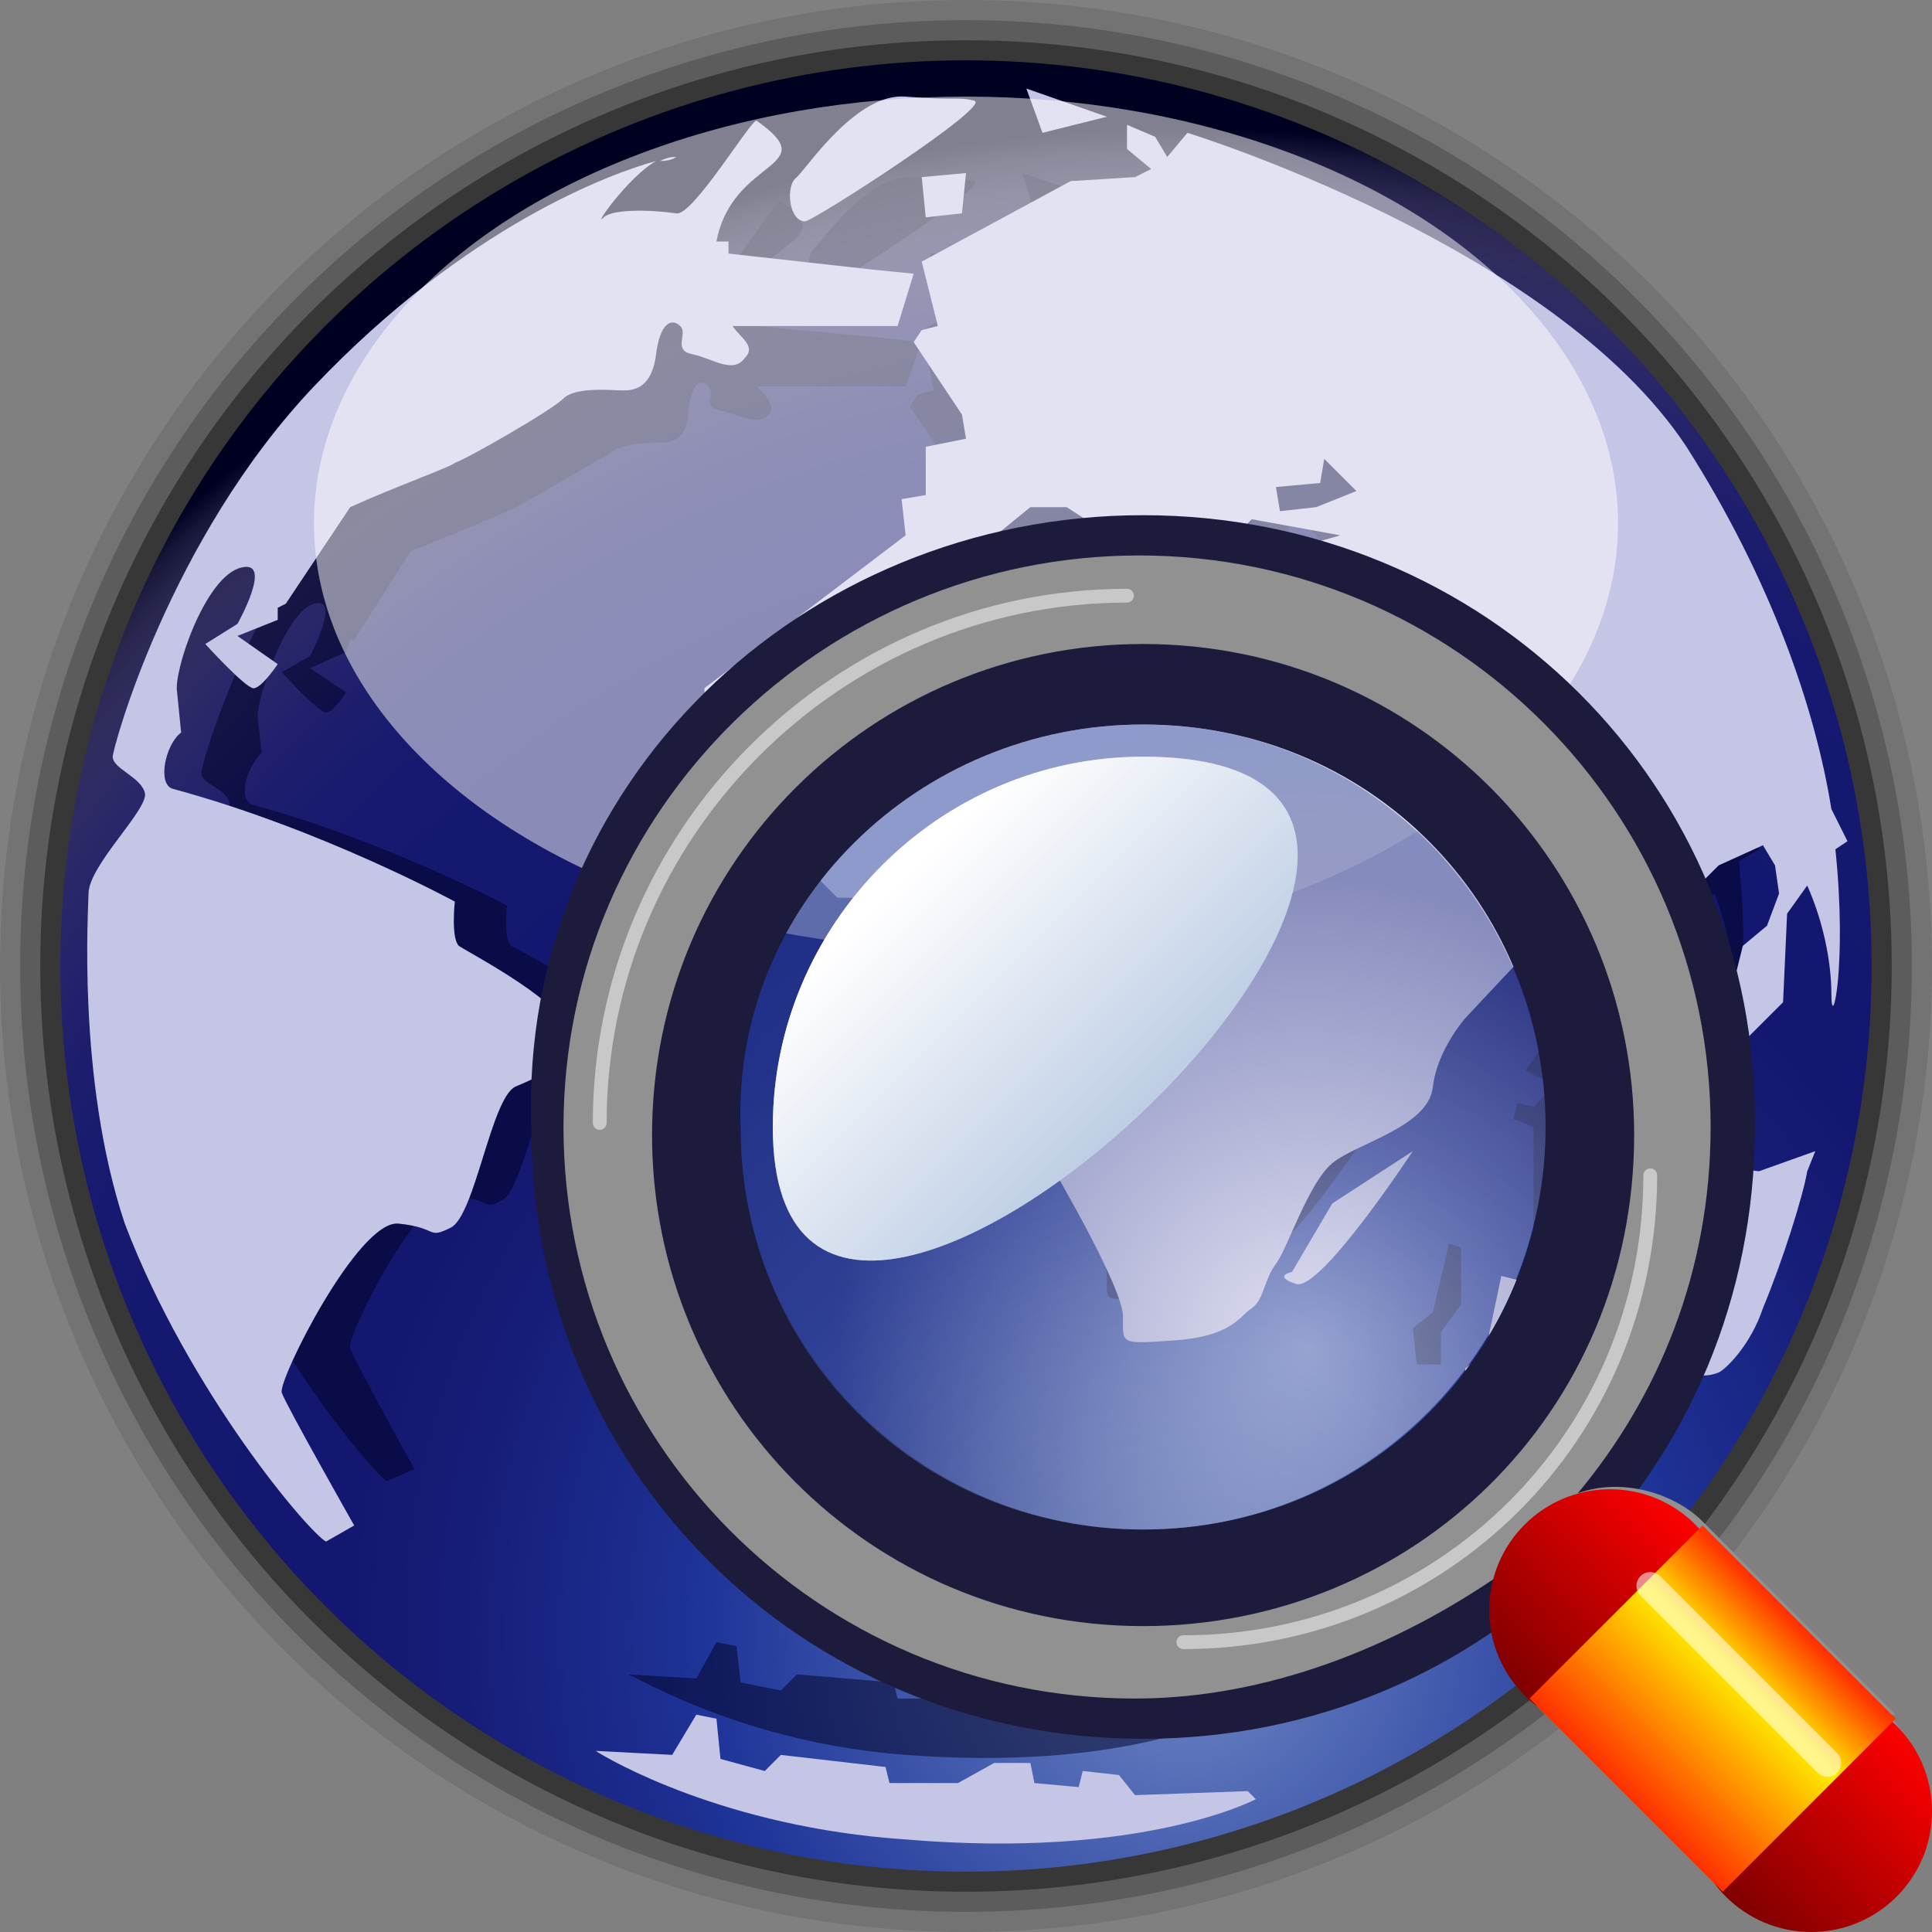 <?xml version="1.0" encoding="UTF-8" standalone="no"?>
<!DOCTYPE svg PUBLIC "-//W3C//DTD SVG 20010904//EN"
"http://www.w3.org/TR/2001/REC-SVG-20010904/DTD/svg10.dtd">
<!-- Created with Sodipodi ("http://www.sodipodi.com/") -->
<svg
   xmlns:x="http://ns.adobe.com/Extensibility/1.0/"
   xmlns:i="http://ns.adobe.com/AdobeIllustrator/10.0/"
   xmlns:graph="http://ns.adobe.com/Graphs/1.0/"
   xmlns="http://www.w3.org/2000/svg"
   xmlns:xlink="http://www.w3.org/1999/xlink"
   xmlns:a="http://ns.adobe.com/AdobeSVGViewerExtensions/3.0/"
   xml:space="preserve"
   i:viewOrigin="231.4883 371.4033"
   i:rulerOrigin="0 0"
   i:pageBounds="0 792 612 0"
   width="48"
   height="48"
   viewBox="0 0 48 48"
   overflow="visible"
   enable-background="new 0 0 48 48"
   xmlns:sodipodi="http://sodipodi.sourceforge.net/DTD/sodipodi-0.dtd"
   id="svg602"
   sodipodi:version="0.34"
   sodipodi:docname="C:\msys\home\su_blanc\mldonkey-2.5.12\src\gtk2\rsvg\stock_submit_search.svg"><rect x="0" y="0" width="48" height="48" fill="#808080" stroke="none"/><defs
   id="defs721" /><sodipodi:namedview
   id="base" /><g
   id="Layer_x0020_1"
   i:knockout="Off"
   i:layer="yes"
   i:dimmedPercent="50"
   i:rgbTrio="#4F008000FFFF"><circle
   id="path622_6_"
   i:isolated="yes"
   i:knockout="Off"
   opacity="0.1"
   enable-background="new    "
   cx="24"
   cy="24"
   r="24" /><circle
   id="path622_4_"
   i:isolated="yes"
   i:knockout="Off"
   opacity="0.2"
   enable-background="new    "
   cx="24"
   cy="24"
   r="23.5" /><circle
   id="path622_5_"
   i:isolated="yes"
   i:knockout="Off"
   opacity="0.4"
   enable-background="new    "
   cx="24"
   cy="24"
   r="23" /><radialGradient
   id="path622_1_"
   cx="-1476.984"
   cy="-323.056"
   r="245.991"
   fx="-1476.984"
   fy="-323.056"
   gradientTransform="matrix(0.152 0 0 -0.152 253.942 -8.532)"
   gradientUnits="userSpaceOnUse"><stop
   offset="0"
   style="stop-color:#90B2D4"
   id="stop610" /><stop
   offset="2.730000e-002"
   style="stop-color:#86A7CF"
   id="stop611" /><stop
   offset="0.315"
   style="stop-color:#28459C"
   id="stop612" /><stop
   offset="0.358"
   style="stop-color:#243B8F"
   id="stop613" /><stop
   offset="0.484"
   style="stop-color:#1D2570"
   id="stop614" /><stop
   offset="0.556"
   style="stop-color:#1A1E66"
   id="stop615" /><stop
   offset="0.724"
   style="stop-color:#1B1F65"
   id="stop616" /><stop
   offset="0.784"
   style="stop-color:#1E2265"
   id="stop617" /><stop
   offset="0.827"
   style="stop-color:#262663"
   id="stop618" /><stop
   offset="0.862"
   style="stop-color:#2E2D61"
   id="stop619" /><stop
   offset="0.892"
   style="stop-color:#36335D"
   id="stop620" /><stop
   offset="0.918"
   style="stop-color:#3C3856"
   id="stop621" /><stop
   offset="0.942"
   style="stop-color:#3D394C"
   id="stop622" /><stop
   offset="0.964"
   style="stop-color:#35323B"
   id="stop623" /><stop
   offset="0.984"
   style="stop-color:#201F21"
   id="stop624" /><stop
   offset="1"
   style="stop-color:#000000"
   id="stop625" /><a:midPointStop
   offset="0"
   style="stop-color:#90B2D4"
   id="midPointStop626" /><a:midPointStop
   offset="0.5"
   style="stop-color:#90B2D4"
   id="midPointStop627" /><a:midPointStop
   offset="2.730000e-002"
   style="stop-color:#86A7CF"
   id="midPointStop628" /><a:midPointStop
   offset="0.5"
   style="stop-color:#86A7CF"
   id="midPointStop629" /><a:midPointStop
   offset="0.315"
   style="stop-color:#28459C"
   id="midPointStop630" /><a:midPointStop
   offset="0.5"
   style="stop-color:#28459C"
   id="midPointStop631" /><a:midPointStop
   offset="0.358"
   style="stop-color:#243B8F"
   id="midPointStop632" /><a:midPointStop
   offset="0.5"
   style="stop-color:#243B8F"
   id="midPointStop633" /><a:midPointStop
   offset="0.484"
   style="stop-color:#1D2570"
   id="midPointStop634" /><a:midPointStop
   offset="0.5"
   style="stop-color:#1D2570"
   id="midPointStop635" /><a:midPointStop
   offset="0.556"
   style="stop-color:#1A1E66"
   id="midPointStop636" /><a:midPointStop
   offset="0.5"
   style="stop-color:#1A1E66"
   id="midPointStop637" /><a:midPointStop
   offset="0.724"
   style="stop-color:#1B1F65"
   id="midPointStop638" /><a:midPointStop
   offset="0.5"
   style="stop-color:#1B1F65"
   id="midPointStop639" /><a:midPointStop
   offset="0.784"
   style="stop-color:#1E2265"
   id="midPointStop640" /><a:midPointStop
   offset="0.5"
   style="stop-color:#1E2265"
   id="midPointStop641" /><a:midPointStop
   offset="0.827"
   style="stop-color:#262663"
   id="midPointStop642" /><a:midPointStop
   offset="0.5"
   style="stop-color:#262663"
   id="midPointStop643" /><a:midPointStop
   offset="0.862"
   style="stop-color:#2E2D61"
   id="midPointStop644" /><a:midPointStop
   offset="0.5"
   style="stop-color:#2E2D61"
   id="midPointStop645" /><a:midPointStop
   offset="0.892"
   style="stop-color:#36335D"
   id="midPointStop646" /><a:midPointStop
   offset="0.5"
   style="stop-color:#36335D"
   id="midPointStop647" /><a:midPointStop
   offset="0.918"
   style="stop-color:#3C3856"
   id="midPointStop648" /><a:midPointStop
   offset="0.5"
   style="stop-color:#3C3856"
   id="midPointStop649" /><a:midPointStop
   offset="0.942"
   style="stop-color:#3D394C"
   id="midPointStop650" /><a:midPointStop
   offset="0.5"
   style="stop-color:#3D394C"
   id="midPointStop651" /><a:midPointStop
   offset="0.964"
   style="stop-color:#35323B"
   id="midPointStop652" /><a:midPointStop
   offset="0.5"
   style="stop-color:#35323B"
   id="midPointStop653" /><a:midPointStop
   offset="0.984"
   style="stop-color:#201F21"
   id="midPointStop654" /><a:midPointStop
   offset="0.5"
   style="stop-color:#201F21"
   id="midPointStop655" /><a:midPointStop
   offset="1"
   style="stop-color:#000000"
   id="midPointStop656" /></radialGradient><circle
   id="path622"
   fill="url(#path622_1_)"
   cx="24"
   cy="24"
   r="22.5" /><path
   i:isolated="yes"
   i:knockout="Off"
   opacity="0.5"
   enable-background="new    "
   d="M17.5,5.9c-0.1,0-0.2,0-0.3,0.1     C17.4,5.9,17.6,5.9,17.5,5.9z M24,7.1l0.1-0.9l-1,0.1l0.1,0.9L24,7.1L24,7.1z M12.7,23.5c-0.2-0.2-0.1-1-0.1-1s-3-1.6-6.3-2.5     c-0.4-0.1-0.2-0.9,0.2-1.3l-0.1-0.9c0-0.5,0.7-2.6,1.4-2.8c0.7-0.2-0.1,1.3-0.1,1.3L7,16.7c0,0,0.9,1,1.1,1     c0.2,0,0.5-0.5,0.5-0.5l-0.9-0.6l0.9-0.4l0.1-0.3h0.1l1.4-2.2c1-0.4,2.2-0.9,2.4-1c0.3-0.1,2.1-1.2,2.5-1.4     c0.3-0.3,1-0.3,1.3-0.3c0.3,0,0.7-0.1,0.7-0.8c0.1-0.7,0.3-0.8,0.5-0.6c0.2,0.2-0.2,0.5,0.3,0.6c0.5,0.1,0.9,0.4,1.2,0.1     c0.2-0.2-0.1-0.5-0.3-0.7h3.7l0.4-1.1L22,8.4l-3.2-0.3V7.7h-0.3c0.3-1.9,2.4-1.6,0.9-2.7c-0.1-0.1-1.4,2.1-1.8,2.1     C17,7,16.2,7,16,7.2c-0.2,0.3,0.5-0.9,1.1-1.3c-1,0.3-4.2,1.4-7.6,5C6.3,14.4,5,19,5,19.2c0,0.3,0.7,0.4,0.7,0.8     c0.1,0.4-1.3,1.6-1.3,2.3c0,0.3-0.3,4.2,0.8,7.4c1.3,3.7,4.1,6.9,4.4,7.1l0.7-0.3c0,0-1.5-2.7-1.6-3c-0.1-0.3,1.7-3.9,2.6-3.8     c0.9,0.1,0.7,0.4,1.2,0.1s0.9-2.9,1.5-3.2c0.6-0.3,1.3-0.6,1.2-1.2C15.2,24.8,12.9,23.6,12.7,23.5L12.7,23.5z M27.2,4.9l-1.8-0.6     l0.3,1L27.2,4.9z M20.4,7.2c0.2,0,4.2-2.6,3.8-2.7c-0.4-0.1-0.5,0-1.5-0.1c-1.1-0.1-2.2,1.5-2.5,1.8C20,6.4,20.1,7.2,20.4,7.2z      M38.8,26.3l0.5-0.7l-0.5-0.2l-0.4,0.5l-0.5,0.7l0.4,0.2L38.8,26.3z M41,28.4l-0.1-1h-0.8L40,28.1L39.2,28L39,27.2L38.6,27     l-0.5,0.5l-0.4-0.1l-0.1,0.4l0.5,0.2v4l1.8,0.4c0,0.1-0.1,0.1-0.1,0.2c-0.1,0.4,0.5,0.6,1,0.4c0.2-0.1,0.7-0.6,1-1.4     c0.5-1.1,0.9-2.6,1-3.1l0.2-0.4l-1.3,0.5L41,28.4L41,28.4z M43.7,21.1l-0.3-0.7c-0.4-2.2-1.3-5.1-3.3-8.1     c-3-4.5-11.2-7.1-11.2-7.1l-0.4,0.5l-0.3-0.4l-0.6-0.2v0.5l0.6,0.5l-0.4,0.2l-1.5,0.1l-3.4,1.8l0.3,1.5l-0.4,0.1l-0.2,0.3     l1.1,1.6l0.1,0.5l-0.9,0.2v1.1l-0.5,0.1l0.1,0.9l-4.4,3l0.1,1.7c0.3,0.4,2.8,3,2.8,3s2.9,0.1,3.5-0.2c0.6-0.4,0.2,0.4,0.4,0.5     c0.2,0.1,0.3,1.5,0.5,1.6c0.2,0.1,0,0.9,0.3,1.1c0.3,0.2,0.3,3.2,0.3,3.2s1.5,2.6,1.5,3.3s-0.1,0.6,1.2,0.5     c1.2-0.1,1.5-0.5,1.7-0.7c0.3-0.2,0.3-0.6,0.5-1c0.3-0.4,0.7-1.8,1.3-2.2c0.6-0.5,2.1-0.9,2.3-1.7c0.1-0.9,0.7-1.5,0.7-1.5     l2.8-2.9l-0.1,0.4l-0.1,1.5l0.8-0.3l-0.1-1.6l-0.3-0.3l0,0c0,0-0.2-0.4-0.5-0.4c-0.3,0-1.8,0.4-2.1,0.3c-0.3-0.1-1.4-3-1.5-3.1     c-0.2-0.1-1.4-2.1-1.4-2.1s2.8,3.4,3.3,4.7c0.3,0.8,1.2,0.1,2-0.8l0.2,0.5l0.5-0.1l-0.1-0.6h0.6v0.9L39,21.7l-0.1,0.8l0.5,0.5     l0.3-0.4l0.8-0.8l1-0.5l0.3,0.5l0.1,0.7l-0.3,0.7l-0.5,0.4l-0.3,1.1v0.5l-0.6-0.4l-0.1-1.2l-0.8,0.1l-0.4,1l0.6,0.9l1.4,0.2     l1.1-1l0.1-2l0.5-0.6c0.3,0.8,0.5,1.7,0.5,2.5c0,0.9,0.4-0.6,0.1-3.3L43.7,21.1L43.7,21.1L43.7,21.1z M27.5,14.9L24,14.8l1.5-1.2     h0.8l1.2,0.8V14.9L27.5,14.9z M31.7,14.5V15h-1.5l0.1,0.4l-0.9,0.1l-0.1,0.3l-0.6-0.1l-1.2-0.2l0.2-0.3l0.2-0.4l0.6-0.7l0.3,0.5     l1-0.1l0.5-0.5l2,0.4L31.7,14.5L31.7,14.5L31.7,14.5z M31.9,13.7l-0.8,0.1L31,13.3l1-0.1l0.1-0.5l0.7,0.7L31.9,13.7L31.9,13.7z      M35.6,32.6L35.1,33l0.1,0.9h0.6v-0.8l0.5-0.7V31L36,30.9L35.6,32.6L35.6,32.6z M31.3,30.8c0,0-0.5,0.1,0.1,0.3     c0.5,0.2,2.6-3,2.6-3l-1.7,1.1L31.3,30.8L31.3,30.8L31.3,30.8z M27.8,42.4L27.4,42l-0.8-0.1l-0.1,0.4l-1-0.1l-0.1-0.5h-0.8     l-0.8,0.5h-1.5l-0.1-0.4l-2.4-0.2L19.4,42l-1-0.2l-0.1-0.9l-0.5-0.1l-0.5,0.9l-1.7-0.1c0.3,0.1,2.9,1.7,6.9,2     c5.3,0.4,7.8-0.9,7.8-0.9l-0.2-0.1L27.8,42.4L27.8,42.4L27.8,42.4z"
   id="path658" /><path
   fill="#FFFFFF"
   d="M16.8,3.9c-0.1,0-0.2,0-0.4,0.1C16.7,4,16.8,3.9,16.8,3.9z M23.9,5.3l0.1-1l-1.1,0.1l0.1,1L23.9,5.3     L23.9,5.3z M11.4,23.5c-0.2-0.2-0.1-1.1-0.1-1.1s-3.3-1.8-7-2.8c-0.4-0.1-0.2-1.1,0.2-1.4l-0.1-1c-0.1-0.5,0.7-2.9,1.6-3.1     c0.8-0.2-0.1,1.4-0.1,1.4L5.1,16c0,0,1,1.1,1.2,1.1c0.2,0,0.6-0.6,0.6-0.6l-1-0.7l1-0.4v-0.3L7.1,15l1.6-2.4     c1.1-0.5,2.5-1,2.6-1.1c0.3-0.1,2.4-1.3,2.7-1.6c0.3-0.3,1.2-0.2,1.5-0.2s0.7-0.1,0.8-0.9c0.1-0.8,0.4-0.9,0.6-0.7     c0.2,0.2-0.2,0.6,0.3,0.7c0.5,0.1,1,0.5,1.3,0.1c0.3-0.3-0.1-0.5-0.3-0.8h4.1l0.4-1.3l-1-0.1l-3.6-0.4V6h-0.3     c0.4-2.1,2.7-1.8,1-3c-0.1-0.1-1.6,2.4-2,2.3c-0.7-0.1-1.6-0.1-1.8,0.1c-0.3,0.3,0.6-1,1.3-1.4c-1.1,0.3-4.7,1.6-8.5,5.6     c-3.6,3.8-5,9-5,9.2c0,0.3,0.7,0.5,0.8,0.9c0.1,0.4-1.4,1.8-1.4,2.5c0,0.3-0.3,4.6,0.9,8.2c1.6,4.2,4.6,7.7,5,7.9l0.7-0.4     c0,0-1.7-3-1.8-3.3c-0.1-0.3,1.9-4.3,2.9-4.2c1,0.1,0.7,0.4,1.3,0.1c0.6-0.3,1-3.2,1.6-3.5c0.7-0.3,1.4-0.6,1.3-1.3     C14.2,25,11.7,23.7,11.4,23.5L11.4,23.5z M27.5,2.9l-2-0.7l0.4,1.1L27.5,2.9z M20,5.5c0.2,0,4.7-2.9,4.2-3     c-0.4-0.1-0.5,0-1.7-0.1c-1.2-0.1-2.4,1.7-2.7,2C19.5,4.6,19.6,5.5,20,5.5z M40.4,26.6l0.6-0.7l-0.6-0.2L40,26.2l-0.5,0.7     l0.4,0.2L40.4,26.6z M42.9,29l-0.1-1.1h-0.9l-0.1,0.8l-0.9-0.1l-0.2-0.9l-0.4-0.3l-0.5,0.7L39.3,28l-0.2,0.4l0.6,0.1v4.4l2,0.5     c0,0.1-0.1,0.1-0.1,0.2c-0.1,0.5,0.6,0.7,1.1,0.5c0.2-0.1,0.8-0.7,1.1-1.6c0.5-1.2,1-2.8,1.1-3.4l0.2-0.5l-1.4,0.5L42.9,29     L42.9,29z M45.9,20.9l-0.4-0.8c-0.4-2.5-1.5-5.7-3.6-9c-3.3-5-12.4-7.8-12.4-7.8L29,3.9l-0.3-0.5L28,3.1v0.6l0.6,0.5l-0.4,0.2     l-1.6,0.1l-3.7,2l0.4,1.6l-0.4,0.1l-0.2,0.3l1.2,1.8l0.1,0.6l-1,0.2v1.2l-0.6,0.1l0.1,0.9l-5,3.8l0.1,1.9     c0.4,0.5,3.2,3.3,3.2,3.3s3.2,0.1,3.9-0.3c0.7-0.4,0.2,0.4,0.4,0.6c0.2,0.2,0.3,1.6,0.5,1.8c0.2,0.1,0,0.9,0.3,1.2     c0.3,0.3,0.3,3.5,0.3,3.5s1.7,2.9,1.7,3.6s-0.1,0.7,1.3,0.6c1.4-0.1,1.6-0.6,1.9-0.8c0.3-0.2,0.3-0.7,0.6-1.1     c0.3-0.4,0.8-2,1.4-2.5s2.4-0.9,2.5-1.9c0.1-0.9,0.8-1.7,0.8-1.7l3.1-3.3l-0.1,0.4l-0.1,1.7l0.9-0.3l0.1-1.7L40,21.7v-0.1     c0,0-0.2-0.4-0.5-0.4s-2,0.4-2.3,0.3c-0.3-0.1-1.5-3.3-1.7-3.4c-0.2-0.1-1.6-2.4-1.6-2.4s3.2,3.8,3.7,5.3     c0.3,0.9,1.4,0.1,2.3-0.8l0.2,0.6l0.6-0.1L40.6,20h0.6v1L41,21.5l-0.1,0.9l0.6,0.5l0.3-0.5l0.9-0.9l1.1-0.5l0.3,0.5l0.1,0.7     L43.9,23l-0.6,0.5L43,24.7v0.6l-0.6-0.2l-0.1-1.3l-0.9,0.1L41,25l0.6,0.9l1.5,0.2l1.2-1.2l0.1-2.2l0.5-0.7     c0.4,0.9,0.6,1.9,0.6,2.7c0,1,0.4-0.7,0.1-3.6L45.9,20.9L45.9,20.9L45.9,20.9z M27.9,14L24,13.9l1.6-1.3h0.9l1.4,0.9V14L27.9,14z      M32.6,13.5v0.6H31l0.1,0.4l-1,0.1L30,14.9l-0.7-0.1L28,14.5l0.2-0.3l0.2-0.4l0.7-0.7l0.3,0.5l1.1-0.1l0.6-0.6l2.2,0.4L32.6,13.5     L32.6,13.5L32.6,13.5z M32.7,12.6l-0.9,0.1l-0.1-0.6l1.1-0.1l0.1-0.6l0.8,0.8L32.7,12.6L32.7,12.6z M36.9,33.6L36.4,34l0.1,1h0.6     v-0.9l0.6-0.7v-1.6l-0.4-0.1L36.9,33.6L36.9,33.6z M32.1,31.6c0,0-0.5,0.1,0.1,0.3c0.6,0.2,2.9-3.3,2.9-3.3l-2,1.3L32.1,31.6     L32.1,31.6L32.1,31.6z M28.2,44.6l-0.4-0.5L26.9,44l-0.1,0.4l-1.1-0.1l-0.1-0.5h-0.9l-0.9,0.5h-1.7L22,43.9l-2.6-0.3L19,44     l-1.1-0.3l-0.1-1l-0.5-0.1l-0.6,1l-1.9-0.1c0.3,0.2,3.2,1.9,7.7,2.2c5.9,0.5,8.7-1,8.7-1L31,44.5L28.2,44.6L28.2,44.6L28.2,44.6z     "
   id="path659" /><circle
   id="path622_2_"
   i:isolated="yes"
   i:knockout="Off"
   opacity="0.23"
   fill="#000092"
   enable-background="new    "
   cx="24"
   cy="24"
   r="22.5" /><ellipse
   id="path622_3_"
   i:isolated="yes"
   i:knockout="Off"
   opacity="0.5"
   fill="#FFFFFF"
   enable-background="new    "
   cx="24"
   cy="13"
   rx="16.2"
   ry="10.6" /></g><g
   id="Layer_2_1_"
   i:layer="yes"
   i:dimmedPercent="3"
   i:rgbTrio="#FFFF4F004F00"><g
   id="g606"
   i:isolated="yes"
   i:knockout="Off"
   enable-background="new    "><g
   id="g666"
   i:knockout="Off"><path
   fill="#1C1B3C"
   d="M28.4,12.8c-8.5,0-15.5,6.7-15.2,15.2c0,8.5,6.7,15.2,15.2,15.2S43.6,36.5,43.6,28       C43.7,19.5,36.9,12.8,28.4,12.8z M28.4,38c-5.5,0-10-4.4-10-10c-0.2-5.5,4.4-10,10-10s10,4.4,10,10S34,38,28.4,38z"
   id="path665" /></g></g><path
   fill="#919191"
   d="M47.1,42.6l-4.8-4.8c-0.7-0.7-2-1.1-3.1-0.7c2-2.4,3.3-5.5,3.3-9.1c0-7.8-6.3-14.2-14.2-14.2     C20.5,13.8,14,20.1,14,28c0,7.8,6.3,14.2,14.2,14.2c3.3,0,6.5-1.3,9.1-3.1c-0.4,1.1-0.2,2.2,0.7,3.1l4.8,4.8     c1.1,1.1,3.1,1.1,4.2,0s1.1-3.1,0-4.3v-0.1H47.1z M28.4,40.4c-6.8,0-12.2-5.5-12.2-12.2c0-6.8,5.5-12.2,12.2-12.2     c6.8,0,12.2,5.5,12.2,12.2C40.6,35.1,35.1,40.4,28.4,40.4z"
   id="path666" /><path
   id="path617"
   i:isolated="yes"
   i:knockout="Off"
   opacity="0.5"
   fill="none"
   stroke="#FFFFFF"
   stroke-width="0.343"
   stroke-linecap="round"
   enable-background="new    "
   d="     M14.9,27.9c0-7.2,5.9-13.1,13.1-13.1" /><path
   id="path618"
   i:isolated="yes"
   i:knockout="Off"
   opacity="0.5"
   fill="none"
   stroke="#FFFFFF"
   stroke-width="0.343"
   stroke-linecap="round"
   enable-background="new    "
   d="     M41,29.2c0,6.5-5.2,11.6-11.6,11.6" /><radialGradient
   id="path634_1_"
   cx="-1337.213"
   cy="373.318"
   r="8.012"
   fx="-1337.213"
   fy="373.318"
   gradientTransform="matrix(2 0 0 -2 2706.902 780.102)"
   gradientUnits="userSpaceOnUse"><stop
   offset="0"
   style="stop-color:#FFFFFF"
   id="stop670" /><stop
   offset="0.73"
   style="stop-color:#3F4A8E"
   id="stop671" /><stop
   offset="0.839"
   style="stop-color:#3A4A92"
   id="stop672" /><stop
   offset="0.997"
   style="stop-color:#2C499E"
   id="stop673" /><stop
   offset="1"
   style="stop-color:#2C499E"
   id="stop674" /><a:midPointStop
   offset="0"
   style="stop-color:#FFFFFF"
   id="midPointStop675" /><a:midPointStop
   offset="0.5"
   style="stop-color:#FFFFFF"
   id="midPointStop676" /><a:midPointStop
   offset="0.73"
   style="stop-color:#3F4A8E"
   id="midPointStop677" /><a:midPointStop
   offset="0.5"
   style="stop-color:#3F4A8E"
   id="midPointStop678" /><a:midPointStop
   offset="0.839"
   style="stop-color:#3A4A92"
   id="midPointStop679" /><a:midPointStop
   offset="0.5"
   style="stop-color:#3A4A92"
   id="midPointStop680" /><a:midPointStop
   offset="0.997"
   style="stop-color:#2C499E"
   id="midPointStop681" /><a:midPointStop
   offset="0.5"
   style="stop-color:#2C499E"
   id="midPointStop682" /><a:midPointStop
   offset="1"
   style="stop-color:#2C499E"
   id="midPointStop683" /></radialGradient><path
   id="path634"
   i:isolated="yes"
   i:knockout="Off"
   opacity="0.47"
   fill="url(#path634_1_)"
   enable-background="new    "
   d="     M38.4,28c0,5.5-4.4,10-10,10s-10-4.4-10-10c-0.2-5.5,4.4-10,10-10S38.4,22.5,38.4,28z" /><linearGradient
   id="path641_1_"
   gradientUnits="userSpaceOnUse"
   x1="-1368.539"
   y1="356.198"
   x2="-1360.725"
   y2="348.384"
   gradientTransform="matrix(1 0 0 -1 1390.957 378.002)"><stop
   offset="0"
   style="stop-color:#FFFFFF"
   id="stop686" /><stop
   offset="1"
   style="stop-color:#A8BDDB"
   id="stop687" /><a:midPointStop
   offset="0"
   style="stop-color:#FFFFFF"
   id="midPointStop688" /><a:midPointStop
   offset="0.5"
   style="stop-color:#FFFFFF"
   id="midPointStop689" /><a:midPointStop
   offset="1"
   style="stop-color:#A8BDDB"
   id="midPointStop690" /></linearGradient><path
   id="path641"
   fill="url(#path641_1_)"
   d="M19.2,28c0-5,4.1-9.2,9.2-9.2C40.8,18.8,19.2,39.1,19.2,28z" /><path
   id="path642"
   i:isolated="yes"
   i:knockout="Off"
   opacity="0.48"
   fill="url(#path641_1_)"
   enable-background="new    "
   d="     M19.2,28c0-5,4.1-9.2,9.2-9.2C40.8,18.8,19.2,39.1,19.2,28z" /><linearGradient
   id="circle642_1_"
   gradientUnits="userSpaceOnUse"
   x1="-765.39"
   y1="333.57"
   x2="-769.634"
   y2="329.327"
   gradientTransform="matrix(1 0 0 -1 807.557 371.404)"><stop
   offset="0"
   style="stop-color:#FF0000"
   id="stop694" /><stop
   offset="1"
   style="stop-color:#810000"
   id="stop695" /><a:midPointStop
   offset="0"
   style="stop-color:#FF0000"
   id="midPointStop696" /><a:midPointStop
   offset="0.5"
   style="stop-color:#FF0000"
   id="midPointStop697" /><a:midPointStop
   offset="1"
   style="stop-color:#810000"
   id="midPointStop698" /></linearGradient><circle
   id="circle642"
   fill="url(#circle642_1_)"
   cx="40"
   cy="40"
   r="3" /><linearGradient
   id="circle649_1_"
   gradientUnits="userSpaceOnUse"
   x1="-760.391"
   y1="328.569"
   x2="-764.634"
   y2="324.326"
   gradientTransform="matrix(1 0 0 -1 807.557 371.404)"><stop
   offset="0"
   style="stop-color:#FF0000"
   id="stop701" /><stop
   offset="1"
   style="stop-color:#810000"
   id="stop702" /><a:midPointStop
   offset="0"
   style="stop-color:#FF0000"
   id="midPointStop703" /><a:midPointStop
   offset="0.5"
   style="stop-color:#FF0000"
   id="midPointStop704" /><a:midPointStop
   offset="1"
   style="stop-color:#810000"
   id="midPointStop705" /></linearGradient><circle
   id="circle649"
   fill="url(#circle649_1_)"
   cx="45"
   cy="45"
   r="3" /><linearGradient
   id="polygon615_1_"
   gradientUnits="userSpaceOnUse"
   x1="-1346.317"
   y1="337.642"
   x2="-1350.539"
   y2="333.42"
   gradientTransform="matrix(1 0 0 -1 1390.957 378.002)"><stop
   offset="0"
   style="stop-color:#FF3200"
   id="stop708" /><stop
   offset="0.332"
   style="stop-color:#FFED00"
   id="stop709" /><stop
   offset="1"
   style="stop-color:#FF3000"
   id="stop710" /><a:midPointStop
   offset="0"
   style="stop-color:#FF3200"
   id="midPointStop711" /><a:midPointStop
   offset="0.5"
   style="stop-color:#FF3200"
   id="midPointStop712" /><a:midPointStop
   offset="0.332"
   style="stop-color:#FFED00"
   id="midPointStop713" /><a:midPointStop
   offset="0.5"
   style="stop-color:#FFED00"
   id="midPointStop714" /><a:midPointStop
   offset="1"
   style="stop-color:#FF3000"
   id="midPointStop715" /></linearGradient><polygon
   id="polygon615"
   fill="url(#polygon615_1_)"
   points="42.3,37.9 38,42.2 42.8,47 47.1,42.7 " /><line
   id="line616"
   i:isolated="yes"
   i:knockout="Off"
   opacity="0.54"
   fill="none"
   stroke="#FFFFFF"
   stroke-width="0.686"
   stroke-linecap="round"
   enable-background="new    "
   x1="41"
   y1="39.4"
   x2="45.4"
   y2="43.8" /></g><g
   id="Layer_3"
   i:layer="yes"
   i:dimmedPercent="3"
   i:rgbTrio="#4F00FFFF4F00"><rect
   id="rect606"
   i:knockout="Off"
   fill="none"
   width="48"
   height="48" /></g></svg>
